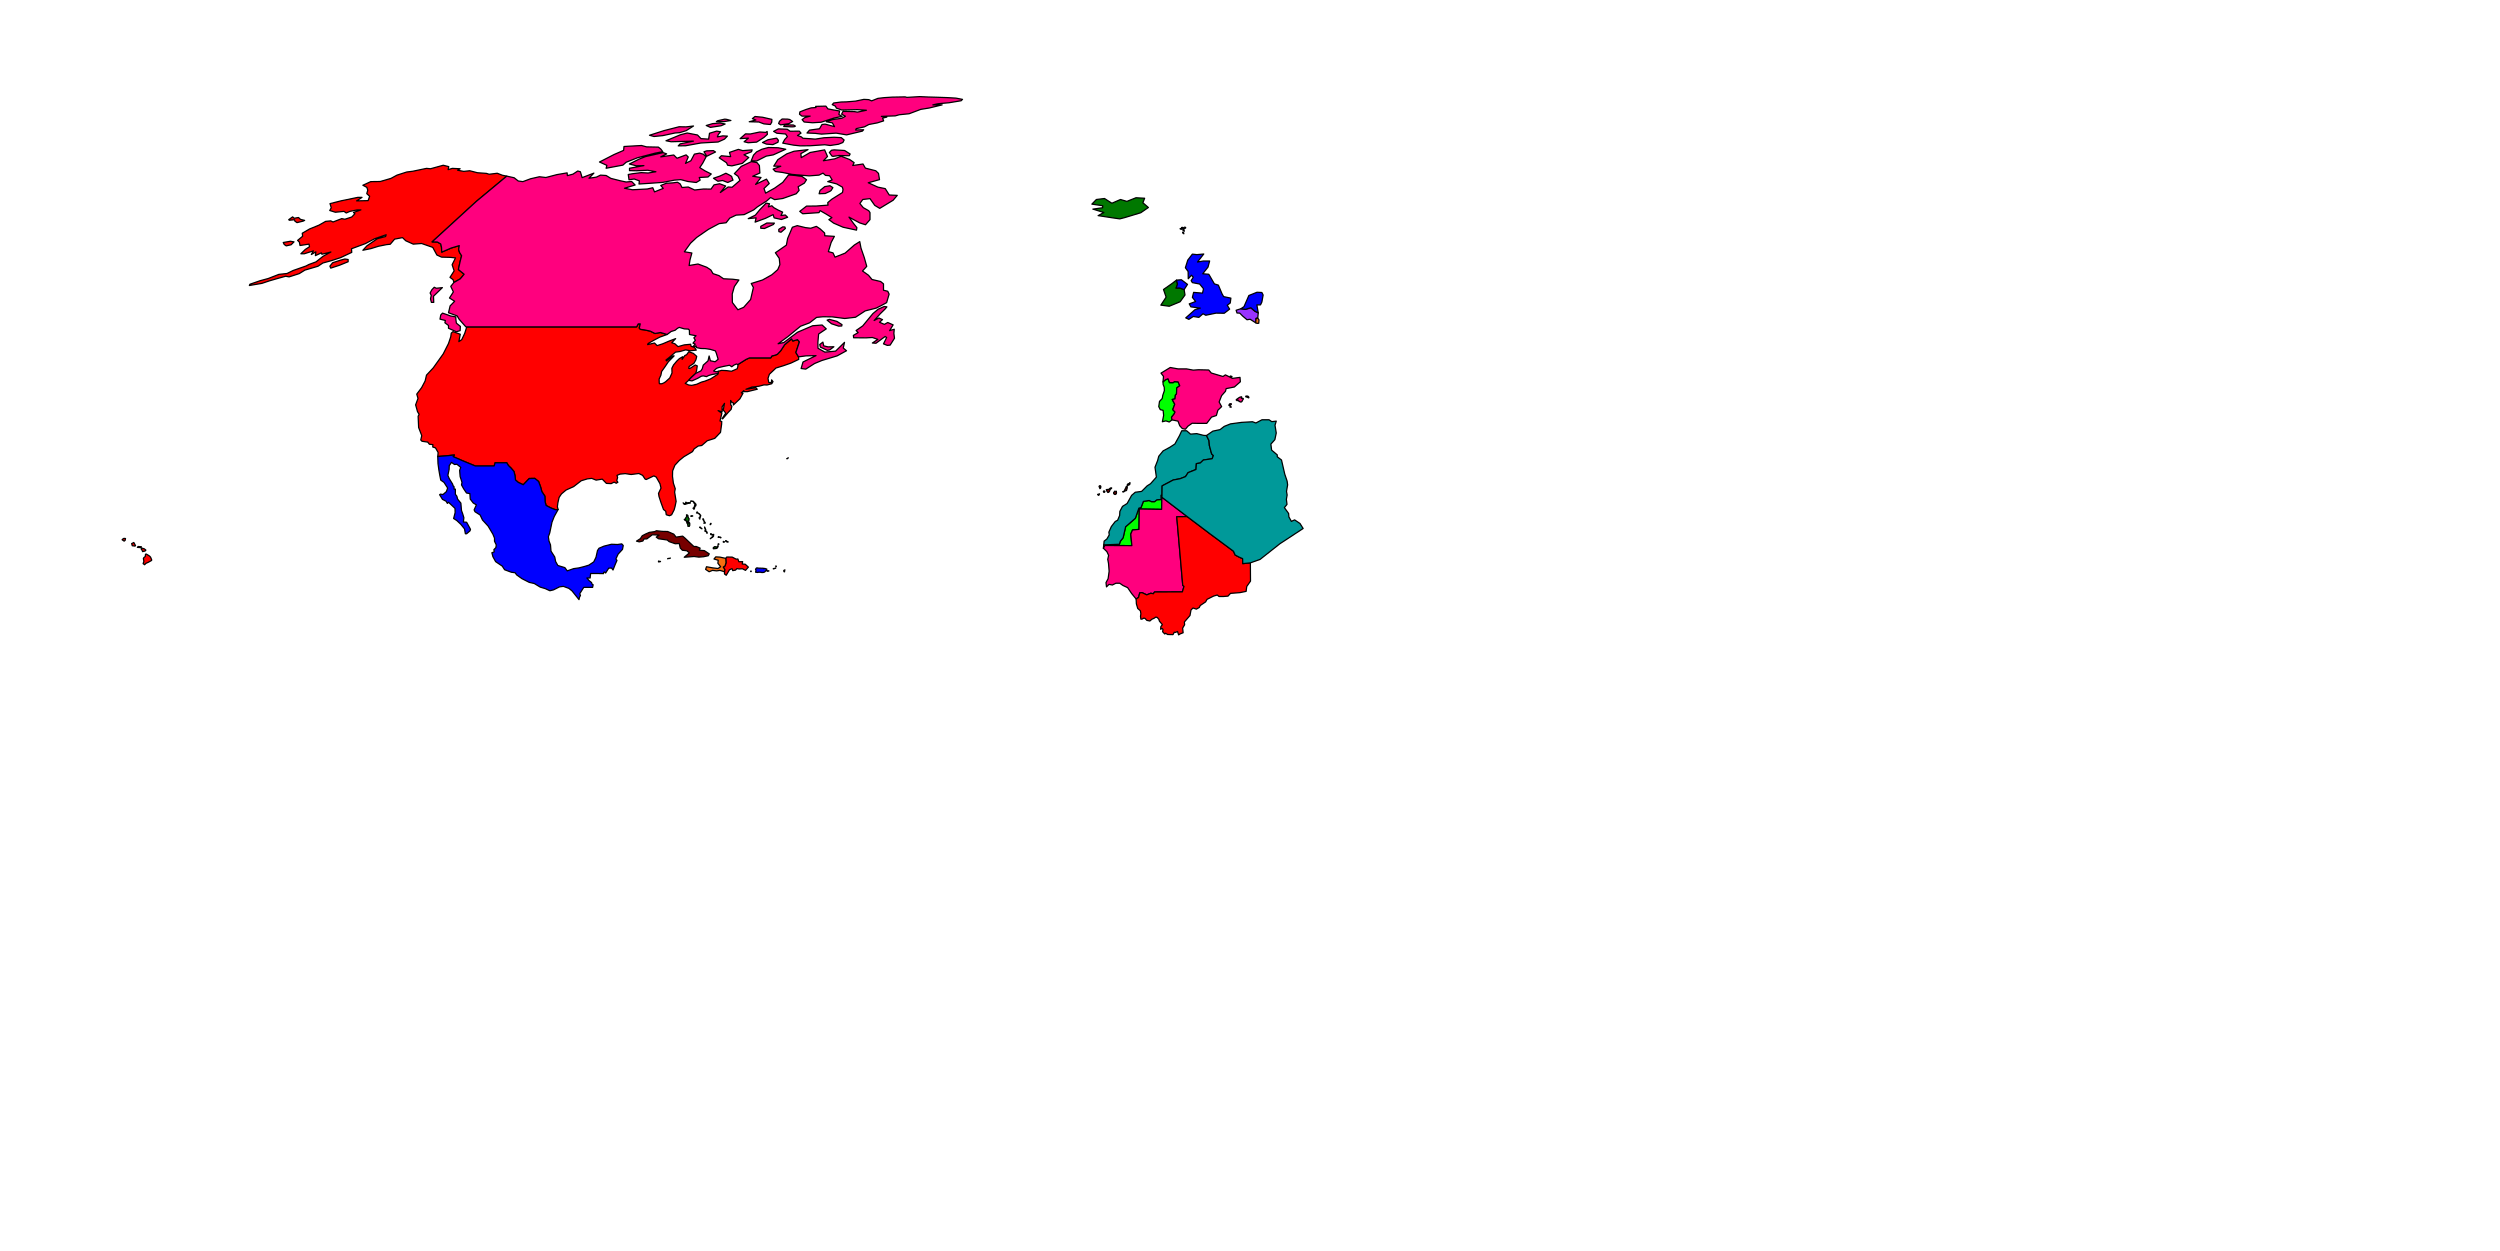 <?xml version="1.0" encoding="UTF-8" standalone="no"?>
 <svg
   xmlns:dc="http://purl.org/dc/elements/1.1/"
   xmlns:cc="http://creativecommons.org/ns#"
   xmlns:rdf="http://www.w3.org/1999/02/22-rdf-syntax-ns#"
   xmlns:svg="http://www.w3.org/2000/svg"
   xmlns="http://www.w3.org/2000/svg"
   xmlns:sodipodi="http://sodipodi.sourceforge.net/DTD/sodipodi-0.dtd"
   xmlns:inkscape="http://www.inkscape.org/namespaces/inkscape"
   enable_background="new 0 0 2000 1001"
   height="1001px"
   pretty_print="False"
   style="stroke-linejoin: round; stroke:#000; fill: none;"
   version="1.1"
   viewBox="0 0 2000 1001"
   width="2000px"
   id="svg2"
   inkscape:version="0.48.4 r9939"
   sodipodi:docname="world.svg">
  <sodipodi:namedview
 	 pagecolor="#ffffff"
	 bordercolor="#666666"
	 borderopacity="1"
	 objecttolerance="10"
	 gridtolerance="10"
	 guidetolerance="10"
	 inkscape:pageopacity="0"
	 inkscape:pageshadow="2"
	 inkscape:window-width="1920"
	 inkscape:window-height="1137"
     id="namedview231"
     showgrid="false"
     inkscape:zoom="1.144"
     inkscape:cx="593.00732"
     inkscape:cy="460.46398"
     inkscape:window-x="1192"
     inkscape:window-y="118"
     inkscape:window-maximized="1"
     inkscape:current-layer="svg2" />
  <defs
     id="defs4">
    <style
       type="text/css"
       id="style6">path { fill-rule: evenodd; }</style>
  </defs>
  <path 
     d="m 116.7,450.7 2,-0.9 2.5,-1.4 0.2,-0.4 -0.9,-2.2 -0.7,-0.8 -0.8,-0.6 -1.9,-1.1 -0.4,-0.1 -0.4,0.6 0,1.3 -1.2,1 -0.4,0.7 0.4,2.3 -0.6,1.8 1.2,0.9 1,-1.1 z m -0.6,-9.9 0.6,-0.7 -1.2,-1 -1.8,-0.6 -0.7,0.5 0,0.4 0.5,0.5 0.6,1.4 2,-0.5 z m -3,-3.4 -2.6,-0.2 -0.6,0.7 2.9,0.2 0.3,-0.7 z m -4.7,-0.9 -1.1,-2.1 -0.3,-0.4 -1.7,0.9 0.1,0.2 0.4,1.5 1.8,0.2 0.4,0.1 0.4,-0.4 z m -8.3,-4.2 0.3,-1.5 -1.3,-0.1 -1,0.6 -0.4,0.5 1.6,1.1 0.8,-0.6 z m 412.1,-173.2 -1.6,0 -1.3,2.4 -10.1,0 -16.8,0 -16.7,0 -14.8,0 -14.7,0 -14.5,0 -15,0 -4.8,0 -14.6,0 -13.9,0 -1.6,5.1 -2.4,5.1 -2.3,1.6 1.1,-5.9 -5.8,-2.1 -1.4,1.2 -0.4,2.9 -1.8,5.4 -4.2,8.3 -4,5.6 -4,5.6 -5.4,5.8 -1.1,4.7 -2.8,5.3 -3.9,5.2 1,3.4 -1.9,5.2 1.5,5.4 1.3,2.2 -0.8,1.5 0.4,9 2.5,6.5 -0.8,3.5 1,1 4.6,0.7 1.3,1.7 2.8,0.3 -0.1,1.9 2.2,0.7 2.1,3.7 -0.3,3.2 6.3,-0.5 7,-0.7 -1,1.3 7.1,3.1 10.7,4.4 10.7,0 4.3,0 0.8,-2.6 9.3,0 1.3,2.2 2.1,2 2.4,2.8 0.8,3.3 0.4,3.5 2.2,1.9 4,1.9 4.8,-5 4.4,-0.1 3.1,2.5 1.6,4.4 1,3.7 2.4,3.6 0.2,4.5 0.8,3 3.9,2 3.6,1.4 2.1,-0.2 -0.6,-2.2 0.4,-3.1 1,-4.4 1.9,-2.8 3.7,-3.1 6,-2.7 6.1,-4.7 4.9,-1.5 3.5,-0.4 3.5,1.4 4.9,-0.8 3.3,3.4 3.8,0.2 2.4,-1.2 1.7,0.9 1.3,-0.8 -0.9,-1.3 0.7,-2.5 -0.5,-1.7 2.4,-1 4.2,-0.4 4.7,0.7 6.2,-0.8 3,1.5 2,3 0.9,0.3 6.1,-2.9 1.9,1 3,5.3 0.8,3.5 -2,4.2 0.4,2.5 1.6,4.9 2,5.5 1.8,1.4 0.4,2.8 2.6,0.8 1.7,-0.8 2,-3.9 0.7,-2.5 0.9,-4.3 -1.2,-7.4 0.5,-2.7 -1.5,-4.5 -0.7,-5.4 0.1,-4.4 1.8,-4.5 3.5,-3.8 3.7,-3 6.9,-4.1 1.3,-2.2 3.3,-2.3 2.8,-0.4 4.4,-3.8 6,-1.9 4.6,-4.8 0.9,-6.5 0.1,-2.2 -1.4,-0.4 1.5,-6.2 -3,-2.1 3.2,1 0,-4.1 1.9,-2.7 -1,5.3 2,2.5 -2.9,4.4 0.4,0.2 4.4,-5.1 2.4,-2.5 0.6,-2.5 -0.9,-1.1 -0.1,-3.5 1.2,1.6 1.1,0.4 -0.1,1.6 5.2,-4.9 2.5,-4.5 -1.4,-0.3 2.1,-1.8 -0.4,0.8 3.3,0 7.8,-1.9 -1.1,-1.2 -7.9,1.2 4.8,-1.8 3.1,-0.3 2.4,-0.3 4.1,-1.1 2.4,0.1 3.8,-1 1,-1.7 -1.1,-1.4 -0.2,2.2 -2.1,-0.1 -0.6,-3.3 1.1,-3.3 1.4,-1.3 3.9,-3.7 5.9,-1.8 6,-2.1 6.3,-3 -0.2,-2 -2.1,-3.5 2.8,-8.5 -1.5,-1.8 -3.7,1.1 -1.1,-1.7 -5.5,4.7 -3.2,4.9 -2.7,2.8 -2.5,0.9 -1.7,0.3 -1,1.6 -9.3,0 -7.7,0 -2.7,1.2 -6.7,4.2 0.2,0.9 -0.6,2.4 -4.6,2 -3.9,-0.5 -4,-0.2 -2.6,0.7 -0.3,1.8 0,0 -0.1,0.6 -5.8,3.7 -4.5,1.8 -2.9,0.8 -3.7,1.7 -4,0.9 -2.5,-0.3 -2.7,-1.3 2.7,-2.4 0,0 2,-2.2 3.7,-3.4 0,0 0,0 0.7,-2.5 0.5,-3.5 -1.6,-0.7 -4.3,2.8 -0.9,-0.1 0.3,-1.5 3.8,-2.5 1.6,-2.8 0.7,-2.8 -2.7,-2.4 -3.7,-1.3 -1.7,2.4 -1.4,0.6 -2.2,3.1 0.4,-2.1 -2.6,1.5 -2.1,2 -2.6,3.1 -1.3,2.6 0.1,3.8 -1.8,4 -3.3,3 -1.4,0.9 -1.6,0.7 -1.8,0 -0.3,-0.4 -0.1,-3.3 0.7,-1.6 0.7,-1.5 0.6,-3 2.5,-3.5 2.9,-4.3 4.6,-4.7 -0.7,0 -5.4,4 -0.4,-0.7 2.9,-2.3 4.7,-4 3.7,-0.5 4.4,-1.3 3.7,0.7 0.1,0 4.7,-0.5 -1.5,-2.5 0,0 -1.2,-0.2 0,0 0,0 -1.4,-0.3 -0.4,-1.7 -5.1,0.5 -5,1.4 -2.5,-2.3 -2.5,-0.8 3.1,-3.3 -5.3,2 -4.9,2.1 -4.6,1.5 -2.1,-2.1 -5.5,1.3 0.4,-0.9 4.6,-2.6 4.7,-2.5 5.9,-2.1 0,0 0,0 -5.3,-1.6 -4.4,0.8 -3.8,-1.9 -4.6,-1 -3.2,-0.4 -1,-1 0.8,-3.4 z m -240.6,-46.9 6.9,-2.8 0,-1.8 -2.6,-0.4 -3.4,0.9 -6.4,2.1 -2.2,2.7 0.7,1.6 7,-2.3 z m -38.7,-16.4 2.3,-2.3 -2.9,-0.5 -5.7,1 0.8,1.6 1.6,1.1 3.9,-0.9 z m 1.2,-22.3 -3.1,2.2 0.4,0.5 4.2,-0.4 0.3,1.1 1.7,1.2 4.9,-1.2 1.2,-0.6 -3.3,-0.8 -1.6,-1.5 -3.4,0.6 -1.3,-1.1 z m 124.9,-40.2 -4.4,-1.1 -10.2,2.8 -3.2,-0.3 -11,2.3 -4.8,0.6 -7.8,2.5 -4.8,2.6 -8.6,2.5 -7.6,0.1 -6.3,2.9 3.2,1.7 0.7,2.3 -0.8,2.7 2.3,2.1 -1.2,3.5 -9.2,0.2 4.3,-2.8 -3.4,0 -13.1,2.7 -9.1,2.3 1,3.3 -1.2,2.2 4.5,1.4 6.9,-0.7 1.8,1.3 2.9,-1.3 6.1,-1.2 2.7,0 -5.9,2.1 1.1,1 -2.5,2.6 -5.5,1.8 -2.5,-0.5 -7,2.7 -1.8,-0.9 -4.1,0.4 -5.3,3 -7.6,3.1 -5.8,3.4 0.3,2.4 -4,3.3 1.4,1.4 0.5,2.7 7.2,-1.1 0.4,2.1 -3.3,2.1 -3.6,3.5 2.8,0 7.2,-2.3 -1.6,2.9 3.6,-2.1 -0.4,3 4.8,-2.2 0.4,1.1 7.2,-1.8 -6.2,3.4 -5.7,4.5 -5.7,2.1 -2.3,1.2 -10.3,3.6 -4.9,2.4 -6.5,0.7 -8.5,3.3 -6.6,1.8 -8.1,2.8 -0.4,1 10,-1.7 6,-2 6.9,-2 6.1,-1.7 2.8,0.5 8.1,-2.6 4.5,-2.8 10.5,-3.1 3.9,-2.6 6.6,-1.8 7.6,-2.5 8.9,-4.2 -0.2,-2.9 11.1,-4.1 7.4,-3.9 9.2,-3.2 -0.4,1.4 -6.7,1.8 -8.3,5.7 -3.2,3.5 6.4,-1.3 6.1,-1.9 6.5,-1.3 2.9,-0.3 3.5,-4.1 6.3,-1.2 2.6,2.5 6,2.7 6.7,-0.5 5.7,2 3.2,1.1 3.3,6.1 3.7,1.7 7.1,0.2 4.1,0.4 -2.7,5.5 1.6,4.9 -3.3,5.2 2.5,1.9 0.6,2.2 0,0 5.1,-2.9 3.1,-3.7 -4.6,-3.8 1.5,-6.8 1.1,-4.2 -1.7,-2.7 -0.7,-2.4 0.5,-3 -6.4,1.9 -7.6,3.3 -0.2,-3.9 -0.6,-2.6 -2.7,-1.6 -4.2,-0.1 35.4,-32.4 24.3,-20.2 0,0 0,0 -3.5,-0.7 -4.1,-1.6 -6.5,0.8 -2.2,-0.7 -7.1,-0.5 -6.2,-1.6 -4.8,0.5 -4.9,-0.9 2,-1.2 -6.3,-0.3 -3.3,1 0.5,-2.4 z"
     style="fill:#FF0000;fill-rule:evenodd" />
  <path 
     d="m 444.4,407.8 -3.6,-1.4 -3.9,-2 -0.8,-3 -0.2,-4.5 -2.4,-3.6 -1,-3.7 -1.6,-4.4 -3.1,-2.5 -4.4,0.1 -4.8,5 -4,-1.9 -2.2,-1.9 -0.4,-3.5 -0.8,-3.3 -2.4,-2.8 -2.1,-2 -1.3,-2.2 -9.3,0 -0.8,2.6 -4.3,0 -10.7,0 -10.7,-4.4 -7.1,-3.1 1,-1.3 -7,0.7 -6.3,0.5 0.2,5.7 0.7,5.1 0.7,4.1 0.8,4 2.6,1.8 2.9,4.5 -1,2.9 -2.7,2.3 -2.1,-0.3 -0.6,0.5 2.3,3.7 2.9,1.5 1,1.7 0.9,-0.9 3.1,2.9 2.1,2 0.1,3.4 -1.2,4.7 2.5,1.6 3.3,3.1 2.9,3.6 0.7,3.9 1,0 2.7,-2.3 0.4,-1.2 -1.5,-2.8 -1.6,-2.9 -2.6,-0.2 0.4,-3.4 -0.9,-3 -1,-2.8 -0.5,-5.9 -2.6,-3.2 -0.6,-2.3 -1.2,-1.6 0,-4.1 -1,0.1 -0.1,-2.2 -0.7,-0.5 -0.4,-1.4 -2.7,-4.4 -1.1,-2.6 1,-4.8 0.1,-3 1.8,-2.6 2.4,1.7 1.9,-0.2 3.1,2.5 -0.9,2.4 0.4,4.9 1.5,4.7 -0.4,2 1.7,3.1 2.3,3.4 2.7,0.5 0.3,4.4 2.4,3.1 2.5,1.5 -1.8,4 0.7,1.5 4.1,2.6 1.9,4 4.5,4.9 3.8,6.4 1.3,3.2 0,2.5 1.4,2.9 -0.3,2.2 -1.6,1.6 0.3,1.8 -1.9,0.7 0.8,3.1 2.2,4 5.3,3.6 1.9,2.9 5.4,2 3,0.4 1.2,1.7 4.2,3 5.9,3 4,0.9 4.8,2.9 4,1.2 3.7,1.7 2.9,-0.7 4.8,-2.4 3.1,-0.4 4.4,1.6 2.6,2.1 5.5,6.9 0.4,-1.9 0.8,-1.5 -0.7,-1.2 3.3,-5.2 7.1,0 0.4,-2.1 -0.8,-0.4 -0.5,-1.4 -1.9,-1.5 -1.8,-2.1 2.6,0 0.4,-3.6 5.2,0 5.1,0.1 0.1,-1 0.7,-0.3 0.9,0.8 2.5,-3.9 1,0 1.2,-0.1 1.2,1.6 2,-5 1.2,-2.7 -0.9,-1.1 1.8,-3.9 3.5,-3.8 0.6,-3.1 -1.2,-1.3 -3.4,0.5 -4.8,-0.2 -6,1.5 -4,1.7 -1.2,1.8 -1.2,5.4 -1.8,3.7 -3.9,2.6 -3.6,1.1 -4.3,1.1 -4.3,0.6 -5.1,1.8 -1.9,-2.6 -5.6,-1.7 -1.8,-3.2 -0.7,-3.6 -3,-4.7 -0.4,-5 -1.2,-3.1 -0.5,-3.4 1.1,-3.1 1.8,-8.6 1.8,-4.5 3.1,-5.6 -2.1,0.2 z"
     style="fill:#0000FF;fill-rule:evenodd" />
  <path 
     d="m 527,449.1 -0.1,-0.3 -0.1,0.1 0,0.6 0.5,0 0.2,0 0.3,-0.2 0.6,0 -0.1,-0.2 -0.8,-0.1 -0.1,0.1 -0.2,0.1 -0.2,-0.1 z m 8,-2.3 0,0 -0.1,-0.1 -0.1,0 -0.3,0.1 -0.1,0 -0.1,0 -0.1,0.1 -0.1,0.1 0.2,0 0.4,-0.2 0.2,0 0.1,0 z m 0.8,-0.1 0.5,-0.2 0,0 -0.1,-0.1 -0.1,0 -0.1,0.1 -0.1,0 -0.5,0.3 0.2,0 0.2,-0.1 z"
     style="fill:#00FF00;fill-rule:evenodd" />
  <path 
     d="m 539,427.3 -4.9,-2.1 -4.3,-0.1 -4.7,-0.5 -1.4,0.7 -4.2,0.6 -3,1.3 -2.7,1.4 -1.5,2.3 -3.1,2 2.2,0.6 2.9,-0.7 0.9,-1.6 2.3,-0.1 4.4,-3.3 5.4,0.3 -2.3,1.6 1.8,1.3 7,1 1.5,1.3 4.9,1.7 3.2,-0.2 0.8,3.6 1.7,1.8 3.5,0.4 2.1,1.7 -4.1,3.5 7.9,-0.6 3.8,0.5 3.7,-0.3 3.8,-0.8 0.8,-1.5 -3.9,-2.6 -4,-0.3 0.6,-1.7 -3.1,-1.3 -1.9,0 -3,-2.8 -4.2,-4 -1.8,-1.5 -5.2,0.8 -1.9,-2.4 z"
     style="fill:#770000;fill-rule:evenodd" />
  <path 
     d="m 574.4,437.3 0.2,-0.6 -0.3,-0.1 -0.5,0.7 -0.6,0.3 -0.3,0 -0.7,-0.3 -0.5,0 -0.4,0.5 -0.6,0.1 0.1,0.1 0,0.2 -0.2,0.3 0,0.2 0.1,0.3 1.5,-0.1 1.3,-0.2 0.7,-0.9 0.2,-0.5 z m 0.8,-2 -0.4,-0.3 -0.4,0.3 0.1,0.3 0.7,-0.3 z m 0,-5.8 -0.4,-0.2 -0.3,0.5 0.3,0.1 0.7,-0.1 0.5,0.1 0.5,0.4 0.3,-0.2 -0.1,-0.1 -0.4,-0.3 -0.6,-0.1 -0.2,0 -0.3,-0.1 z m -6.6,1.3 0.7,-0.6 0.7,-0.3 0.9,-1.1 -0.1,-0.9 0.2,-0.4 -0.6,0.1 -0.1,0.3 -0.1,0.3 0.3,0.4 0,0.2 -0.2,0.4 -0.3,0.1 -0.1,0.2 -0.3,0.1 -0.4,0.5 -0.8,0.6 -0.2,0.3 0.4,-0.2 z m 1.2,-3.2 -0.6,-0.2 -0.2,-0.4 -0.4,-0.1 -0.1,0.2 0,0.2 0.1,0.4 0.2,-0.1 0.8,0.4 0.4,-0.3 -0.2,-0.1 z m -4.1,-1.1 0,-0.7 -0.4,-0.5 -0.6,-0.4 -0.1,-1.2 -0.3,-0.7 -0.2,-0.6 -0.4,-0.8 0,0.5 0.1,0.1 0.1,0.6 0.4,0.9 0.1,0.4 -0.1,0.4 -0.4,0.1 -0.1,0.2 0.5,0.3 0.8,0.3 0.5,1.3 0.1,-0.2 z m -4.1,-3.5 -0.5,-0.3 -0.2,-0.3 -0.7,-0.7 -0.3,-0.1 -0.2,0.4 0.4,0.1 0.9,0.7 0.4,0.2 0.2,0 z m 7.3,-4 -0.1,-0.3 -0.1,0 -0.3,0.1 -0.3,0.9 0.3,0 0.5,-0.7 z m -17.6,-1.1 -0.2,-0.3 -0.3,0.2 -0.5,0 -0.2,0.1 -0.4,0 -0.3,0.2 0.4,0.8 0.3,0.3 0.1,1 0.2,0.1 -0.1,0.7 1.1,0.1 0.4,-0.8 0,-0.3 0,-0.1 0,-0.2 0,-0.2 0,-0.9 -0.3,-0.5 -0.4,0.6 -0.4,-0.3 0.6,-0.4 0,-0.1 z m 12.9,0.3 -1,-1.4 0,-0.2 -0.5,-1.5 -0.3,-0.1 -0.1,0.1 -0.1,0.2 0.4,0.4 0,0.4 0.3,0.2 0.4,1.1 0.4,0.4 -0.1,0.3 -0.4,0.3 -0.1,0.2 0.1,0 0.6,-0.1 0.4,0 0,-0.3 z m -10.5,-5.2 0.5,-0.2 0,0 -0.3,-0.2 -0.7,0 -0.4,0.1 -0.2,0.2 0.1,0.1 0.4,0.1 0.6,-0.1 z m -2.4,2 -0.5,-0.6 -0.3,-0.9 -0.2,-0.4 0.1,-0.5 -0.3,-0.4 -0.6,-0.4 -0.3,0.1 0.1,1.1 -0.2,0.6 -0.8,1.1 0.1,0.4 0,0 0.1,0.2 -0.5,0.4 0,-0.3 -0.6,0.1 0.3,0.5 0.6,0.4 0.3,0.1 0.3,-0.2 0,0.5 0.3,0.4 0.1,0.4 0.3,-0.3 0.6,-0.2 0.2,-0.2 0.7,-0.4 0,-0.2 0.1,-0.6 0.1,-0.7 z m 6.7,-5 -0.3,-0.5 -0.1,0.1 -0.1,0.4 -0.3,0.4 0.5,-0.1 0.4,0.1 0.6,0.5 0.7,0.2 0.3,0.6 0.6,0.6 0,0.6 -0.4,0.6 -0.1,0.7 -0.6,0.1 0.1,0.1 0.3,0.3 0.1,0.4 0.2,0.2 0,-0.7 0.3,-0.8 0.4,-1.3 -0.1,-0.3 -0.3,-0.3 -0.7,-0.9 -0.7,-0.3 -0.8,-0.7 z m -8.8,-7.9 -0.5,-0.4 -0.2,0.4 0,0.1 -0.1,0.3 -0.5,0.4 -0.5,0.1 -0.7,-0.6 -0.2,-0.1 0.8,1.1 0.3,0.1 0.4,0 0.9,-0.3 1.6,-0.5 1.7,-0.2 0.1,-0.2 -0.1,-0.3 -0.8,0.2 -1,-0.1 -0.2,0.2 -0.4,0 -0.6,-0.2 z m 6.1,5.2 0.2,-0.3 0.4,-1.8 0.8,-0.6 0.1,-1.2 -0.5,-0.5 -0.4,-0.2 -0.1,-0.2 0.1,-0.2 -0.2,-0.1 -0.3,-0.2 -0.4,-0.6 -0.4,-0.4 -0.7,-0.1 -0.6,-0.1 -0.4,-0.1 -0.5,0.3 0.8,0 1.5,0.3 0.7,1.5 0.5,0.4 0.1,0.4 -0.2,0.4 0,0.4 -0.3,0.5 -0.1,0.8 -0.3,0.4 -0.7,0.5 0.4,0.2 0.3,0.6 0.2,-0.1 z"
     style="fill:#007800;fill-rule:evenodd" />
  <path 
     d="m 578.7,433.1 -0.1,0.4 0,0.2 0.2,0.1 0.6,-0.1 0.1,-0.1 0.2,-0.1 0,-0.1 -0.4,0.1 -0.6,-0.4 z m 3.6,0.6 0.2,-0.2 -0.2,-0.2 -0.7,-0.2 -0.2,0.1 0,0.3 0.6,0 0.3,0.3 0,-0.1 z m -1.1,-0.5 -0.1,-0.1 -0.1,-0.6 -0.5,0 0,0.2 0.1,0.2 0.1,0 0.1,0.2 0.3,0.2 0.1,-0.1 z"
     style="fill:#009999;fill-rule:evenodd" />
  <path 
     d="m 579.6,457.4 0,1.8 1.4,1 2.6,-4.4 2,-0.9 0.6,1.6 2.2,-0.4 1.1,-1.2 1.8,0.3 2.6,-0.2 2.5,1.3 2.3,-2.6 -2.5,-2.3 -2.4,-0.2 0.3,-1.9 -3,0.1 -0.8,-2.2 -1.4,0.1 -3.1,-1.6 -4.4,-0.1 -0.8,1.1 0.2,3.5 -0.7,2.4 -1.5,1.1 1.2,1.9 -0.2,1.8 z"
     style="fill:#FF0000;fill-rule:evenodd" />
  <path 
     d="m 580.6,446.7 -4.6,-1 -3.4,-0.2 -1.4,1.7 3.4,1 -0.3,2.4 2.2,2.8 -2.1,1.4 -4.2,-0.5 -5,-0.9 -0.7,2.1 2.8,1.9 2.7,-1.1 3.3,0.4 2.7,-0.4 3.6,1.1 0.2,-1.8 -1.2,-1.9 1.5,-1.1 0.7,-2.4 -0.2,-3.5 z"
     style="fill:#F76D10;fill-rule:evenodd" />
  <path 
     d="m 600.8,457.3 0,-0.1 0,0 0.1,0 0,-0.1 0.1,-0.1 0,0 0,-0.1 -0.1,0 0,0 -0.3,0 -0.1,0 0,0.1 0,0.1 0.2,0.1 0,0 0,0.1 0.1,0 0,0 z m 13.6,-0.3 0.7,-0.2 0,-0.1 -0.4,-0.1 -0.6,0 -0.5,0.2 0.1,0.2 0.2,0 0.5,0 z m -3.7,-2.2 -0.1,-0.2 -0.2,0 -3.5,-0.1 -1.3,-0.2 -0.3,0.1 -0.3,0.1 -0.1,0.4 -0.2,0.2 -0.3,0.2 0.1,0.3 0.1,0.2 0.2,0.4 -0.1,0.5 -0.2,1 0.3,0.2 0.7,-0.1 0.3,0.1 0.3,0.1 0.4,-0.1 0.4,-0.2 0.9,0.1 0.5,-0.1 0.6,0.3 0.4,-0.1 0.2,0.1 0.3,0 0.6,0 0.9,-0.2 0.8,-0.5 0.3,-0.5 0.4,-0.3 0.6,-0.4 0,-0.9 -0.7,-0.1 -0.6,-0.3 -1.1,-0.1 -0.1,0 0.1,0.2 -0.1,0 -0.2,-0.1 z"
     style="fill:#0000FF;fill-rule:evenodd" />
  <path 
     d="m 619.2,455.1 0.3,-0.2 -0.2,-0.1 -0.4,0 -0.3,0.2 0.1,0.1 0.5,0 z m 1.1,-0.4 0.4,-0.4 -0.5,0.1 -0.2,0.2 0.1,0.1 0.1,0 0.1,0 z m 0.8,-1.8 -0.2,0 -0.5,0 0,0 0.1,0.1 0.3,0 0.3,0.1 0,0 0,-0.2 z"
     style="fill:#FF007E;fill-rule:evenodd" />
  <path 
     d="m 627.1,457.2 0,0 0.2,0.2 0.3,0.1 0.1,-0.1 0,-0.2 -0.6,0 z"
     style="fill:#007800;fill-rule:evenodd" />
  <path 
     d="m 627.9,456.2 0.1,-0.2 -0.2,-0.1 -0.8,0.5 0,0.1 0.9,-0.3 z"
     style="fill:#FFFF00;fill-rule:evenodd" />
  <path 
     d="m 630.2,366.8 0.4,-0.6 -0.1,0 -0.5,0.5 -0.6,0.2 0.1,0.1 0.1,0 0.6,-0.2 z"
     style="fill:#FF0000;fill-rule:evenodd" />
  <path 
     d="m 659,276.7 -0.7,-3 -2.5,1.9 0.5,2.1 5.6,2.6 1.9,-0.4 3.3,-2.5 -4.7,0.1 -3.4,-0.8 z m 14.4,-15.9 0.2,-1.1 -4.1,-2.6 -5.9,-1.6 -1.9,0.6 3.5,2.9 5.7,1.9 2.5,-0.1 z m -305.3,3.7 0.2,-3.4 -3.2,-2.6 -0.4,-2.9 -0.1,-2.1 -4.1,-0.7 -2.4,-0.9 -4.1,-1.4 -1.4,1.5 -0.6,3.3 4.3,1.1 -0.4,1.8 2.9,2.2 0,2.2 6.3,2.8 3,-0.9 z m 336.1,-13.5 3.9,-3.8 1.4,-1.7 -2.1,-0.3 -4.9,2.2 -4.2,3.5 -8.1,9.8 -5.3,3.7 1.6,1.7 -3.8,2.2 0.2,1.9 9.6,0.1 5.4,-0.3 4.4,1.5 -4.4,2.9 2.9,0.2 7.3,-5.4 1.2,0.8 -2.5,5.1 3,1.2 2.3,-0.2 3.5,-5.5 -0.5,-3.9 0.3,-3.3 -3.7,1.1 2.8,-4.6 -4.3,-1.9 -2.7,1.5 -3.9,-1.7 2.4,-2.1 -2.9,-1.3 -3.8,2 4.9,-5.4 z m -356.8,-21.2 -1.9,2 -1.4,2.6 0.9,1.9 -0.6,2.8 0.7,2.8 1.9,0 -0.2,-4.9 7.1,-6.9 -4.9,0.5 -1.6,-0.8 z m 280.9,-47 -0.4,-1.2 -1.7,-0.1 -2.8,1.7 -0.4,0.4 0.1,1.7 1.7,0.5 3.5,-3 z m -9.6,-3.2 0.8,-1.1 -6,-0.1 -4.9,2.7 0,1.5 3,0.2 7.1,-3.2 z m -3.1,-16.6 -2.7,-0.5 -5,5.2 -3.6,4.4 -5.7,2.8 6.3,-0.6 -0.8,3.4 8.2,-3 6.2,-3 0.8,2.6 5.9,1.3 4.9,-1.8 -1.9,-1.8 -3.4,0.4 1.3,-2.7 -3.7,-1.7 -3.4,-1.9 -1.5,-1.5 -2.8,0.9 0.9,-2.5 z m 44.6,-8.2 3.7,-1.7 1,-0.7 1.4,-2.3 -2.3,-1.5 -4.2,0.7 -3.8,3.1 -0.7,2.6 4.9,-0.2 z m -73.8,-10.7 -0.8,-2 -0.3,-1 -1.6,-1 -3,-1.5 -4.9,2.3 -5,1.7 3.5,2.4 3.8,-0.6 4.1,1.6 4.2,-1.9 z m 22.4,-2.1 -6.6,-1 5.7,-2.6 -0.4,-6 -1.9,-2.3 -4.5,-0.8 -8.1,3.8 -5.5,5.8 2.9,2.1 1.6,3.3 -6.3,5.5 -3.2,-0.2 -6.2,4.4 4.2,-5.2 -4.8,-1.8 -4.5,0.9 -2.4,3.4 -5.9,-0.1 -7.2,0.8 -5.1,-2.4 -5,0.4 -1.5,-2.9 -2.1,-1.3 -3.8,0.5 -5.2,0.3 -4.4,1.8 2,2.3 -7,2.8 -1.4,-3.3 -4.4,1 -11.8,0.6 -6.4,-1.2 8.5,-2.6 -2.8,-2.8 -4.4,0.4 -4.7,-1 -7.5,-1.9 -3.8,-2.3 -4.5,-0.3 -3.3,1.6 -5.9,0.9 3.9,-4.1 -9.4,3.6 -1.4,-4.7 -2.1,-0.6 -3.8,2.5 -4.5,1.2 -0.2,-2.2 -8.2,1.4 -8.8,2.3 -5.2,-0.6 -7,1.6 -6.2,2.3 -3.7,-0.5 -3.3,-2.6 -5.9,-1.3 0,0 -24.3,20.2 -35.4,32.4 4.2,0.1 2.7,1.6 0.6,2.6 0.2,3.9 7.6,-3.3 6.4,-1.9 -0.5,3 0.7,2.4 1.7,2.7 -1.1,4.2 -1.5,6.8 4.6,3.8 -3.1,3.7 -5.1,2.9 0,0 -2.5,3.1 2.1,4.4 -3.1,4.9 4.1,2.6 -3.6,3.7 -1.3,5.5 6.9,2.5 1.6,2.7 5.4,6.1 0.7,0 13.9,0 14.6,0 4.8,0 15,0 14.5,0 14.7,0 14.8,0 16.7,0 16.8,0 10.1,0 1.3,-2.4 1.6,0 -0.8,3.4 1,1 3.2,0.4 4.6,1 3.8,1.9 4.4,-0.8 5.3,1.6 0,0 3.2,-2.4 3.2,-1 1.8,-1.5 1.5,-0.8 4,1.2 3.3,0.2 0.8,0.8 0.1,3.5 5.2,1 -1.7,1.7 1.2,1.9 -1.9,2.3 1.8,0.8 -1.9,2.1 0,0 1.2,0.2 1.3,-0.9 0.5,1.4 3.4,0.7 3.8,0.1 3.8,0.6 4,1.2 0.8,2 1.4,4.7 -2.4,2 -3.8,-0.8 -1,-3.8 -0.9,3.9 -3.8,3.4 -0.8,2.9 -1.1,1.7 -4.1,2 0,0 -3.7,3.4 -2,2.2 2.7,0.4 4.5,-2 2.9,-1.7 1.6,-0.3 2.6,0.6 1.7,-0.9 2.8,-0.8 4.7,-0.8 0,0 0,0 0.3,-1.8 -0.3,0.1 -1.7,0.3 -1.8,-0.6 2.3,-2.1 1.9,-0.7 3.9,-0.9 4.6,-0.9 1.8,1.2 1.9,-1.4 1.9,-0.8 0.9,0.4 0.1,0.1 6.7,-4.2 2.7,-1.2 7.7,0 9.3,0 1,-1.6 1.7,-0.3 2.5,-0.9 2.7,-2.8 3.2,-4.9 5.5,-4.7 1.1,1.7 3.7,-1.1 1.5,1.8 -2.8,8.5 2.1,3.5 5.9,-0.8 8.1,-0.2 -10.4,5.1 -1.5,5.2 3.7,0.5 7.1,-4.5 5.8,-2.4 12.2,-3.7 7.5,-4.1 -2.6,-2.2 1,-4.5 -7.1,7 -8.6,0.8 -5.5,-3.1 -0.1,-4.6 0.6,-6.8 6.1,-4.1 -3.3,-3.1 -7.6,0.6 -12.1,5.2 -10.9,8.2 -4.6,1 7.8,-5.7 10.1,-8.3 7.2,-2.7 5.7,-4.4 5.2,-0.5 7.3,0.1 10,1.3 8.6,-1 7.8,-5.1 8.7,-2.2 4.2,-2.1 4.2,-2.3 2,-6.8 -1.1,-2.3 -3.4,-0.8 0,-5.1 -2.3,-1.9 -6.9,-1.6 -2.8,-3.4 -4.8,-3.4 3.4,-3.7 -2,-7.1 -2.6,-7.5 -1,-5.2 -4.3,2.7 -7.4,6.5 -8.1,3.2 -1.6,-3.4 -3.7,-1 2.2,-7.3 2.6,-4.9 -7.7,-0.5 -0.1,-2.2 -3.6,-3.3 -3,-2 -4.5,1.5 -4.2,-0.5 -6.6,-1.6 -3.9,1.3 -3.8,9 -1,5.3 -8.8,6.1 3.1,4.5 0.5,5 -1.7,4 -4.7,4.1 -7.5,4.2 -9,2.8 1.7,3.2 -2.2,9.6 -5.6,6.3 -4.6,1.9 -4.4,-5.8 -0.1,-6.8 1.7,-6 3.6,-5.2 -4.8,-0.6 -7.5,-0.4 -3.6,-2.5 -4.8,-1.6 -1.7,-2.9 -3.3,-2.2 -7,-2.6 -7.1,1.2 0.7,-4.5 1.5,-5.5 -6,-1 4.9,-6.8 4.9,-4.6 9.4,-6.5 8.6,-4.6 5.6,-0.7 2.9,-3.7 5.1,-2.4 6.4,-0.4 7.7,-3.8 2.9,-2.4 7.4,-4.7 3.2,-2.8 3.2,1.7 6.5,-0.9 10.8,-3.8 2.3,-2.7 -0.8,-2.9 5,-2.9 1.7,-2.7 -3.5,-2.6 -5.4,-0.8 -5.5,-0.4 -4.6,5.9 -6.5,4.6 -7.2,4 -1.3,-3.7 4.2,-4 -2.2,-3.5 -8.7,4.2 4.3,-5.5 z m -75.5,-18.9 -2.8,-1 -14.1,3.2 -5.1,2 -7.8,3.9 5.4,1.4 6.2,-0.1 -11.5,2.1 0,1.9 5.6,0.1 9,-0.4 6.5,1.2 -6.2,1 -5.5,-0.3 -7.1,0.9 -3.3,0.6 0.6,4.2 4.2,-0.6 4.1,1.5 -0.3,2.5 7.8,-0.5 11.2,-0.8 9.4,-1.8 5,-0.4 5.7,1.5 6.7,0.8 3.1,-1.9 -0.7,-2.1 7,-0.4 2.6,-2.4 -5,-2.5 -4.2,-2.6 2.4,-3.6 2.7,-5.1 -2.2,-2 -3,-0.9 -4.2,0.8 -2.8,5.3 -4.3,2.1 2.2,-5.1 -1.7,-1.7 -7.3,2.7 -2.6,-2.6 -10.4,1.5 4.7,-2.4 z m 39.1,-1.5 -1.7,-1.1 -5.4,0.2 -2.1,0.7 2.2,3.6 7,-3.4 z m 107.7,1.6 -4.4,-2.8 -8.4,-0.5 -2.1,0.3 -1.7,1.8 2,2.8 0.9,0.3 4.8,-0.7 4.1,0.1 4.1,0.1 0.7,-1.4 z m -39.4,-0.3 5.7,-3.2 -11.2,1.3 -5.8,2.1 -7.1,4.6 -3.3,5.2 5.6,0.1 -6.1,2.3 1.8,1.9 5.9,0.8 7.3,1.5 13.8,1.2 7.9,-0.6 3.2,-1.6 2,1.8 3.3,0.3 2,3.3 -3.5,1.4 7.1,1.8 4.6,2.6 0.5,1.9 -0.4,2.4 -8.6,5.4 -3.2,2.7 0.2,2 -9.2,0.7 -8,0.1 -5.4,4.2 2.4,1.9 13,-0.9 0.9,-1.6 4.7,2.7 4.7,2.9 -2.4,1.6 3.8,2.8 7.6,3.3 10.7,2.3 0.3,-2 -2.8,-3.5 -3.5,-4.9 8.5,4.6 4.7,1.5 3.6,-4.1 0,-5.6 -1,-1.5 -4.4,-2.5 -2.7,-3.3 2.3,-3.2 5.8,-0.7 3.8,5.4 4,2.4 10.7,-6.5 3.3,-3.9 -6.4,-0.3 -3.2,-5.1 -5.9,-1.2 -7.7,-3.5 9,-2.5 -0.8,-5 -2.2,-2.1 -8.3,-2.1 -1.9,-3.3 -8.2,1.2 1.1,-2.3 -3.6,-2.5 -6.8,-2.6 -5.2,2.1 -9,1.5 3.3,-3.4 -2.3,-5.3 -11.6,2.1 -7.1,4.1 -0.3,-3.2 z m -50,-3.4 -7.1,2.4 0.9,3.4 -7.4,-0.7 -1.7,1.7 5.8,3.9 0.9,2 3.4,0.5 8.4,-2 5.1,-4.7 -3.8,-2.2 6,-2.4 0.5,-1.5 -7.5,0.6 -3.5,-1 z m 22.3,5.4 5.6,-1 10,-4.5 -6.1,-1.2 -7.8,-0.2 -5.2,1.4 -4.2,2.1 -2.5,2.6 -1.8,4.5 4.3,0.2 7.7,-3.9 z m -114.7,7.2 2.6,-2.3 9.1,-3.6 13.8,-3.6 6.4,-1.3 -1.6,-2.1 -1.9,-1.5 -9.4,-0.2 -4.1,-1.1 -14,0.8 -0.3,3.1 -7.6,3.3 -7.4,3.8 -4.3,2.2 5.9,2.7 -0.6,2.3 13.4,-2.5 z m 124.1,-18.3 0.3,-1.6 -1.4,-1.7 -6.9,1.3 -4.4,2.2 3.2,1.3 5.1,0.4 4.1,-1.9 z m -8.7,-8.6 -1.1,0.7 -4.8,-0.3 -7.6,1.6 -3.8,-0.1 -4.3,3.8 6.6,-0.4 -3.4,2.9 3.2,0.8 6.8,-0.5 5.8,-3.7 2.8,-2.5 -0.2,-2.3 z m -39.1,2.5 1.8,-2.3 -3.1,-0.5 -5.7,1.7 -0.7,4.7 -6.1,-0.4 -2.8,-2.9 -8.2,-1.6 -5.4,1.4 -11.6,4.8 4.1,0.8 17.8,-0.5 -10.6,2.2 -1.5,1.6 5.9,-0.1 12.2,-2.2 13.8,-0.8 5.1,-2.3 2.3,-2.4 -3.7,-0.2 -4.3,0.8 0.7,-1.8 z m 55.2,-4.3 -7.1,-0.3 -3.8,2 2.6,1.5 7,0.6 1.4,2.1 -2.2,2.4 -1.5,2.8 8.5,1.6 5.5,0.6 8,-0.1 11.6,-0.8 4.3,0.6 6.7,-1 3.5,-1.4 1,-2 -2.3,-1.9 -5.8,-0.3 -8,0.4 -7,1.1 -5.1,-0.4 -4.8,-0.3 -1.2,-1.1 -3.1,-1.1 2.8,-1.9 -1.4,-1.6 -7.3,0.1 -2.3,-1.6 z m -75,-2.6 -6,0.7 -5.5,-0.1 -12.1,3.1 -11.6,3.7 0,0 3.6,1 7,-0.7 9.8,-2.1 3.8,-0.3 5.2,-1.6 5.8,-3.7 z m 80.5,0.6 1,-0.5 -1.5,-0.9 -7.2,-0.1 -0.6,1.3 6.4,0.3 1.9,-0.1 z m -58.4,-0.8 3.2,-1.4 -4.1,-0.8 -5.9,0.5 -5.1,1.5 3.3,1.5 8.6,-1.3 z m 7.8,-4.2 -3.3,-0.9 -1.6,-0.2 -5.7,1.3 -1,0.7 6,0 5.6,-0.9 z m 46.4,2.5 3,-1.7 -2.3,-1.6 -1.7,-0.3 -4.4,-0.1 -2.1,1.8 -0.7,1.8 1.6,1.1 6.6,-1 z m -13.7,-1.2 0.1,-2.2 -7.4,-1.7 -6.1,-0.6 -2.1,1.7 2.8,1.1 -5.3,1.4 7.7,0.2 4,1.5 5.2,0.5 1.1,-1.9 z m 53.7,-6.1 0.6,-2.8 -4.7,-0.8 -4.7,-0.9 -1.6,-2.2 -8.2,0.2 0.3,0.9 -3.9,0.3 -4.1,1.3 -4.9,1.9 -0.3,1.9 2,1.5 6.5,0 -4.3,1.2 -2.1,1.6 1.6,1.9 6.7,0.6 6.8,-0.4 10.5,-3.4 6.4,-1.3 -2.6,-1.5 z m 78.5,-13.8 -7,-0.2 -6.9,-0.3 -10.2,0.6 -1.4,-0.4 -10.3,0.2 -6.4,0.4 -5.1,0.6 -5,2 -2.3,-1 -3.9,-0.2 -6.7,1.4 -7.4,0.6 -4.1,0.1 -6,0.8 -1.1,1.3 2.5,1.2 0.8,1.6 4.4,1.5 12.4,-0.3 7.2,0.5 -7.2,1.5 -2.2,-0.4 -9.3,-0.2 -1.1,2.2 3,1.7 -2.8,1.6 -7.5,1.1 -4.9,1.7 4.8,0.9 1.7,3 -7.5,-2 -2.5,0.3 -2,3.4 -8,1.1 -2,2.3 6.7,0.3 4.9,0.6 11.7,-0.8 8.4,1.4 12.6,-3 1,-1.1 -6.4,0.2 0.5,-1.1 6.5,-1.4 3.6,-1.9 6.8,-1.3 5,-1.6 -0.8,-2.2 3.3,-0.8 -4.3,-0.6 11.1,-0.4 3.2,-0.9 7.9,-0.8 9.3,-3.5 6.8,-1.1 10.3,-2.5 -7.4,0 3.9,-0.9 9,-0.8 9.7,-1.6 1.1,-1.1 -5.2,-1 -6.7,-0.4 -8.5,-0.3 z"
     style="fill:#FF007E;fill-rule:evenodd" />
  <path 
     d="m 879.6,395.2 -0.2,-0.2 -0.7,0.5 -0.6,0 0.1,0.2 0.1,0.2 0.7,0.4 0.6,-1.1 z m 13.5,-2.1 0,-0.1 -0.1,0 -0.1,0.1 -1.3,-0.1 -0.2,0.6 -0.5,0.4 0,0.7 0.5,0.7 0.3,0.1 0.5,0.1 0.7,-0.4 0.2,-0.4 0.1,-0.8 -0.1,-0.4 0,-0.5 z m -9.7,0.8 0.5,-0.4 0,-0.2 -0.1,-0.3 -0.5,-0.3 -0.2,0 -0.2,0.2 -0.2,0.4 0.3,0.5 0.2,0.1 0.2,0 z m 4.7,-2.3 1.2,-1 0,-0.3 -1,0.1 -1.1,1 -0.3,0.1 -1,0.1 -0.5,0 -0.4,0.2 0.2,0.3 0.4,1 0.7,0.9 0.6,-0.2 0.3,-0.2 0.4,-0.6 0.5,-1.4 z m 11.6,1.3 1.5,-0.5 0.3,-1 0.3,-1.1 0,-0.7 -0.2,-0.3 -0.1,0 -0.4,0 -0.3,0.2 -0.1,0.6 -0.7,1.3 -0.5,1.2 -0.7,0.6 -0.7,0.2 0.1,0.1 0.7,0.1 0.8,-0.7 z m -19.7,-2 0.5,-0.5 0.1,-0.3 -0.1,-0.5 0.2,-0.2 -0.1,-0.4 -0.3,-0.4 -0.7,0 -0.4,0.6 0.6,1.2 0.1,0.5 0.1,0 z m 22.4,-2.7 0.9,-0.3 0.5,-0.3 0.1,-0.9 0.2,-0.3 -0.2,-0.3 -0.2,0.2 -0.2,0.4 -0.6,0.2 -0.8,0.4 -0.2,0.3 -0.2,0.9 0.4,0.1 0.3,-0.4 z"
     style="fill:#770000;fill-rule:evenodd" />
  <path 
     d="m 915.7,158.6 -6.9,-0.4 -7.3,2.9 -5.1,-1.5 -6.9,3 -5.9,-3.8 -6.5,0.8 -3.6,3.7 8.7,1.3 -0.1,1.6 -7.8,1.1 8.8,2.7 -4.6,2.5 11.7,1.8 5.6,0.8 3.9,-1 12.9,-3.9 6.1,-4.2 -4.4,-3.8 1.4,-3.6 z"
     style="fill:#007800;fill-rule:evenodd" />
  <path 
     d="m 929.6,396.2 -0.8,0 0,0 0.1,3.4 -3.4,0.2 -1.8,1.5 -2.5,0 -1.9,-0.9 -4.6,0.7 -1.9,5 -1.7,0.4 -2.8,8.1 -7.8,6.8 -2,8.8 -2.3,2.9 -0.7,2.3 -12.4,0.5 -0.1,0 -0.3,2.7 1.2,-2.2 21.6,0.1 -0.9,-9.2 1.4,-3.3 5.2,-0.5 0.2,-16.3 17.9,0.3 0.2,-9.7 0.1,-1.2 0,-0.4 z"
     style="fill:#00FF00;fill-rule:evenodd" />
  <path 
     d="m 937.6,335.9 -0.4,-2.1 2,-2.5 0.8,-1.7 -1.8,-1.9 1.6,-4.3 -2,-3.8 2.2,-0.5 0.3,-3 0.9,-0.9 0.2,-4.9 2.4,-1.7 -1.3,-3.1 -3,-0.2 -0.9,0.8 -3,0 -1.2,-3.1 -2.1,0.9 -1.9,1.6 0.1,2.1 0.9,2.2 0.1,2.7 -1.3,3.8 -0.4,2.5 -2.2,2.3 -0.6,4.2 1.2,2.4 2.3,0.6 0.4,4 -1,5.1 2.8,-0.7 2.7,0.9 2.2,-1.7 z"
     style="fill:#00FF00;fill-rule:evenodd" />
  <path 
     d="m 947,186.9 0,-0.3 -0.1,-0.3 0,-0.2 -0.1,0 -0.5,-0.1 -0.1,-0.2 -0.1,0 0,0.2 0.1,0.4 0.5,0.4 0.3,0.2 0.1,0 -0.1,-0.1 z m 0.5,-2.1 0,-0.1 -0.2,-0.2 -0.5,-0.2 -0.2,-0.1 -0.2,0.1 0,0.2 0.1,0.1 0.4,0.1 0.4,0.3 0.1,0 0.1,-0.2 z m -2.4,-1.9 -0.2,-0.1 -0.5,0.1 -0.3,0 0.1,0.3 0.6,0.2 0.3,0 0.3,0 0.2,-0.1 -0.1,-0.2 -0.4,-0.2 z m 2.5,-0.5 -0.8,-0.2 -0.6,-0.3 -1,0.1 0.7,1.1 0.8,0.7 0.4,0.2 0,-0.1 0,-0.2 -0.4,-0.5 -0.1,-0.1 0,-0.1 0.1,-0.1 0.2,0 0.3,0.2 0.2,0 0.2,-0.7 z m 1,-0.2 -0.3,-0.2 -0.4,-0.4 0,0.5 0,0.3 0,0.1 0.1,0 0.3,0.1 0.3,-0.4 z"
     style="fill:#0000FF;fill-rule:evenodd" />
  <path 
     d="m 947.3,231.7 -3.5,-1.3 -2.9,0.1 1.1,-3.2 -0.8,-3.2 -3.7,2.8 -6.7,4.7 2.1,6.1 -4.2,6.4 6.7,0.9 8.7,-3.6 3.9,-5.4 -0.7,-4.3 z"
     style="fill:#007800;fill-rule:evenodd" />
  <path 
     d="m 949.8,413.3 -20.3,-15.5 -0.2,9.7 -17.9,-0.3 -0.2,16.3 -5.2,0.5 -1.4,3.3 0.9,9.2 -21.6,-0.1 -1.2,2.2 2.8,2.7 1.4,3 -0.7,3.2 0.6,3.2 0.5,6.3 -0.8,5.9 -1.7,3.2 0.4,3.4 2,-2 2.7,0.5 2.8,-1.4 3.1,0 2.6,1.8 3.7,1.7 3.2,4.7 3.6,4.4 1.9,-1.2 1,-3.7 1.8,-0.2 3.8,1.8 3.2,-1.3 2.1,0.4 0.9,-1.4 22.3,-0.1 1.3,-4.4 -1,-0.8 -2.4,-27.5 -2.4,-27.4 8.4,-0.1 z"
     style="fill:#FF007E;fill-rule:evenodd" />
  <path 
     d="m 950,227.5 -4.9,-3.7 -3.9,0.3 0.8,3.2 -1.1,3.2 2.9,-0.1 3.5,1.3 2.7,-4.2 z m 13,-24.3 -5.5,0.5 -3.6,-0.4 -3.7,4.8 -1.9,6.1 2.2,3 0.1,5.8 2.6,-2.8 1.4,1.6 -1.7,2.7 1,1.6 5.7,1.1 0.1,0 3.1,3.8 -0.8,3.5 0,0 -7.1,-0.6 -1,4 2.6,3.3 -5.1,1.9 1.3,2.4 7.5,1 0,0 -4.3,1.3 -7.3,6.5 2.5,1.2 3.5,-2.3 4.5,0.7 3.3,-2.9 2.2,1.2 8.3,-1.7 6.5,0.1 4.3,-3.3 -1.9,-3.1 2.4,-1.8 0.5,-3.9 -5.8,-1.2 -1.3,-2.3 -2.9,-6.9 -3.2,-1 -4.1,-7.1 -0.4,-0.6 -4.8,-0.4 4.2,-5.3 1.3,-4.9 -5,0 -4.7,0.8 5,-6.4 z"
     style="fill:#0000FF;fill-rule:evenodd" />
  <path 
     d="m 965.2,348.4 -2.3,-0.1 -5.5,-1.4 -5,0.4 -3.1,-2.7 -3.9,0 -1.8,3.9 -3.7,6.7 -4,2.6 -5.4,2.9 -3.5,4.3 -0.9,3.4 -2.1,5.4 1.1,7.9 -4.7,5.3 -2.7,1.7 -4.4,4.4 -5.1,0.7 -2.8,2.4 -0.1,0.1 -3.6,6.5 -3.7,2.3 -2.1,4 -0.2,3.3 -1.6,3.8 -1.9,1 -3.1,4 -2,4.5 0.3,2.2 -1.9,3.3 -2.2,1.7 -0.3,3 0.1,0 12.4,-0.5 0.7,-2.3 2.3,-2.9 2,-8.8 7.8,-6.8 2.8,-8.1 1.7,-0.4 1.9,-5 4.6,-0.7 1.9,0.9 2.5,0 1.8,-1.5 3.4,-0.2 -0.1,-3.4 0,0 0.8,0 0.1,-7.5 8.9,-4.7 5.4,-1 4.4,-1.7 2.1,-3.2 6.3,-2.5 0.3,-4.7 3.1,-0.5 2.5,-2.4 7,-1 1,-2.5 -1.4,-1.4 -1.8,-6.7 -0.3,-3.9 -2,-4.1 z"
     style="fill:#009999;fill-rule:evenodd" />
  <path 
     d="m 985.4,301.7 0.1,-0.2 0.1,-0.2 0,-0.1 -0.2,-0.1 -0.7,-0.2 -0.3,-0.1 -0.2,0.1 -0.2,0.2 -0.1,0.3 0.1,0.1 0,0.2 0,0.2 0.1,0.2 0.2,0 0.2,0 0.3,-0.1 0.5,-0.3 0.1,0 z"
     style="fill:#F76D10;fill-rule:evenodd" />
  <path 
     d="m 985,325.7 0,-0.2 -0.5,0 -0.3,-0.4 -0.1,0.2 -0.1,0.2 0,0.2 0.5,0 0.4,0.1 0.1,-0.1 z m -0.8,-1.6 0.3,0 0.6,-0.7 0,-0.3 -0.3,-0.2 -1.1,0.2 -0.2,0.3 0,0.3 -0.3,0.1 -0.1,0.4 0.1,0.2 0.8,0.1 0.2,-0.4 z M 967,296 l -8.2,-0.2 -4.2,0.3 -5.4,-1 -6.8,0 -6.2,-1.1 -7.4,4.5 2,2.6 -0.4,4.4 1.9,-1.6 2.1,-0.9 1.2,3.1 3,0 0.9,-0.8 3,0.2 1.3,3.1 -2.4,1.7 -0.2,4.9 -0.9,0.9 -0.3,3 -2.2,0.5 2,3.8 -1.6,4.3 1.8,1.9 -0.8,1.7 -2,2.5 0.4,2.1 4.8,1 1.4,3.7 2,2.2 2.5,0.6 2.1,-2.5 3.3,-2.3 5,0.1 6.7,0 3.8,-5 3.9,-1.3 1.2,-4.2 3,-2.9 -2,-3.7 2,-5.1 3.1,-3.5 0.5,-2.1 6.6,-1.3 4.8,-4.2 -0.3,-3.5 -6,0.8 -5.7,-2.8 -1.9,1.3 -9.4,-2.8 -2,-2.4 z m 26,22.6 0.1,-0.3 0.1,-0.2 0.1,-0.1 -0.2,-0.2 0,-0.1 0.2,-0.2 -0.2,-0.1 -1.3,0.4 -0.7,0.4 -2.1,1.5 0,0.3 0.1,0.2 0.4,0 0.2,0.4 0.4,-0.4 0.3,-0.1 0.3,0.1 0.3,0.2 0.1,0.6 0.1,0.2 0.6,0.1 0.9,0.4 0.4,-0.2 0.5,-0.3 0.2,-0.6 0.3,-0.5 0.3,-0.5 0.3,-0.4 -0.1,-0.4 -0.3,-0.1 -0.3,-0.1 -0.5,0.2 -0.5,-0.2 z m 6,-0.3 0.1,-0.4 0,-0.1 -0.5,-0.7 -0.9,-0.3 -1,0.1 -0.1,0.1 0,0.4 0.1,0.1 0.6,0.1 1.6,0.7 0.1,0 z"
     style="fill:#FF007E;fill-rule:evenodd" />
  <path 
     d="m 1000.3,450.3 -6.1,0.6 -0.1,-4 -2.6,-1.1 -3.4,-1.8 -1.3,-3 -18.6,-13.8 -18.4,-13.9 -8.4,0.1 2.4,27.4 2.4,27.5 1,0.8 -1.3,4.4 -22.3,0.1 -0.9,1.4 -2.1,-0.4 -3.2,1.3 -3.8,-1.8 -1.8,0.2 -1,3.7 -1.9,1.2 0.2,3.9 1.1,3.7 2.1,1.8 0.4,2.4 -0.3,2 0.3,2.3 0.9,0 1.5,-0.8 0.9,0.2 1.5,1.6 2.4,0.5 1.6,-1.4 1.8,-0.8 1.3,-0.9 1.1,0.2 1.3,1.4 0.6,1.7 2.3,2.7 -1.2,1.6 -0.2,2.1 1.2,-0.6 0.7,0.7 -0.3,1.9 1.7,1.8 0.7,-0.6 1.6,1 4.3,0.1 1,-1.9 1,0.1 1.6,-0.7 0.9,2.7 1.3,-0.8 2.3,-0.9 -0.4,-3.7 1.6,-2.7 -0.2,-2.2 4.5,-5.2 0.8,-4.4 1.6,-1.6 2.7,0.9 2.3,-1.3 0.8,-1.6 4.3,-2.9 1.1,-2 5.2,-2.6 3,-0.9 1.4,1.2 3.6,0 3.6,-0.3 2,-2.2 7.6,-0.6 4.9,-1 0.5,-3.9 3,-4.3 -0.1,-14.6 z"
     style="fill:#FF0000;fill-rule:evenodd" />
  <path 
     d="m 1000.7,246.2 -4.4,1.3 -3.6,-0.5 0,0 -3.8,1.2 0.7,2.2 2.2,0.1 2.4,2.4 3.4,2.9 2.5,-0.4 4.4,2.8 0.4,-3.5 1.3,-0.2 0.4,-4.2 -2.8,-1.4 -3.1,-2.7 z"
     style="fill:#9933ff;fill-rule:evenodd" />
  <path 
     d="m 1005.5,243.9 2.9,0 1.1,-2.3 1,-5.6 -1,-2 -3.9,-0.2 -6.5,2.6 -3.9,8.9 -2.5,1.7 0,0 3.6,0.5 4.4,-1.3 3.1,2.7 2.8,1.4 -1.1,-6.4 z"
     style="fill:#0000FF;fill-rule:evenodd" />
  <path 
     d="m 1007,258.6 0.2,-2.7 -1,-1.4 -1.3,0.2 -0.4,3.5 1.1,0.5 1.4,-0.1 z"
     style="fill:#F76D10;fill-rule:evenodd" />
  <path 
     d="m 1021,336.9 -3.6,0.4 -2.2,-1.5 -5.6,0 -4.9,2.6 -2.7,-1 -8.7,0.5 -8.9,1.2 -5,2 -3.4,2.6 -5.7,1.2 -5.1,3.5 2,4.1 0.3,3.9 1.8,6.7 1.4,1.4 -1,2.5 -7,1 -2.5,2.4 -3.1,0.5 -0.3,4.7 -6.3,2.5 -2.1,3.2 -4.4,1.7 -5.4,1 -8.9,4.7 -0.1,7.5 0,0.4 -0.1,1.2 20.3,15.5 18.4,13.9 18.6,13.8 1.3,3 3.4,1.8 2.6,1.1 0.1,4 6.1,-0.6 7.8,-2.8 15.8,-12.5 18.6,-12.2 -2.5,-4 -4.3,-2.9 -2.6,1.2 -2,-3.6 -0.2,-2.7 -3.4,-4.7 2.1,-2.6 -0.5,-4 0.6,-3.5 -0.5,-2.9 0.9,-5.2 -0.4,-3 -1.9,-5.6 -2.6,-11.3 -3.4,-2.6 0,-1.5 -4.5,-3.8 -0.6,-4.8 3.2,-3.6 1.1,-5.3 -1,-6.2 1,-3.3 z"
     style="fill:#009999;fill-rule:evenodd" />
</svg>